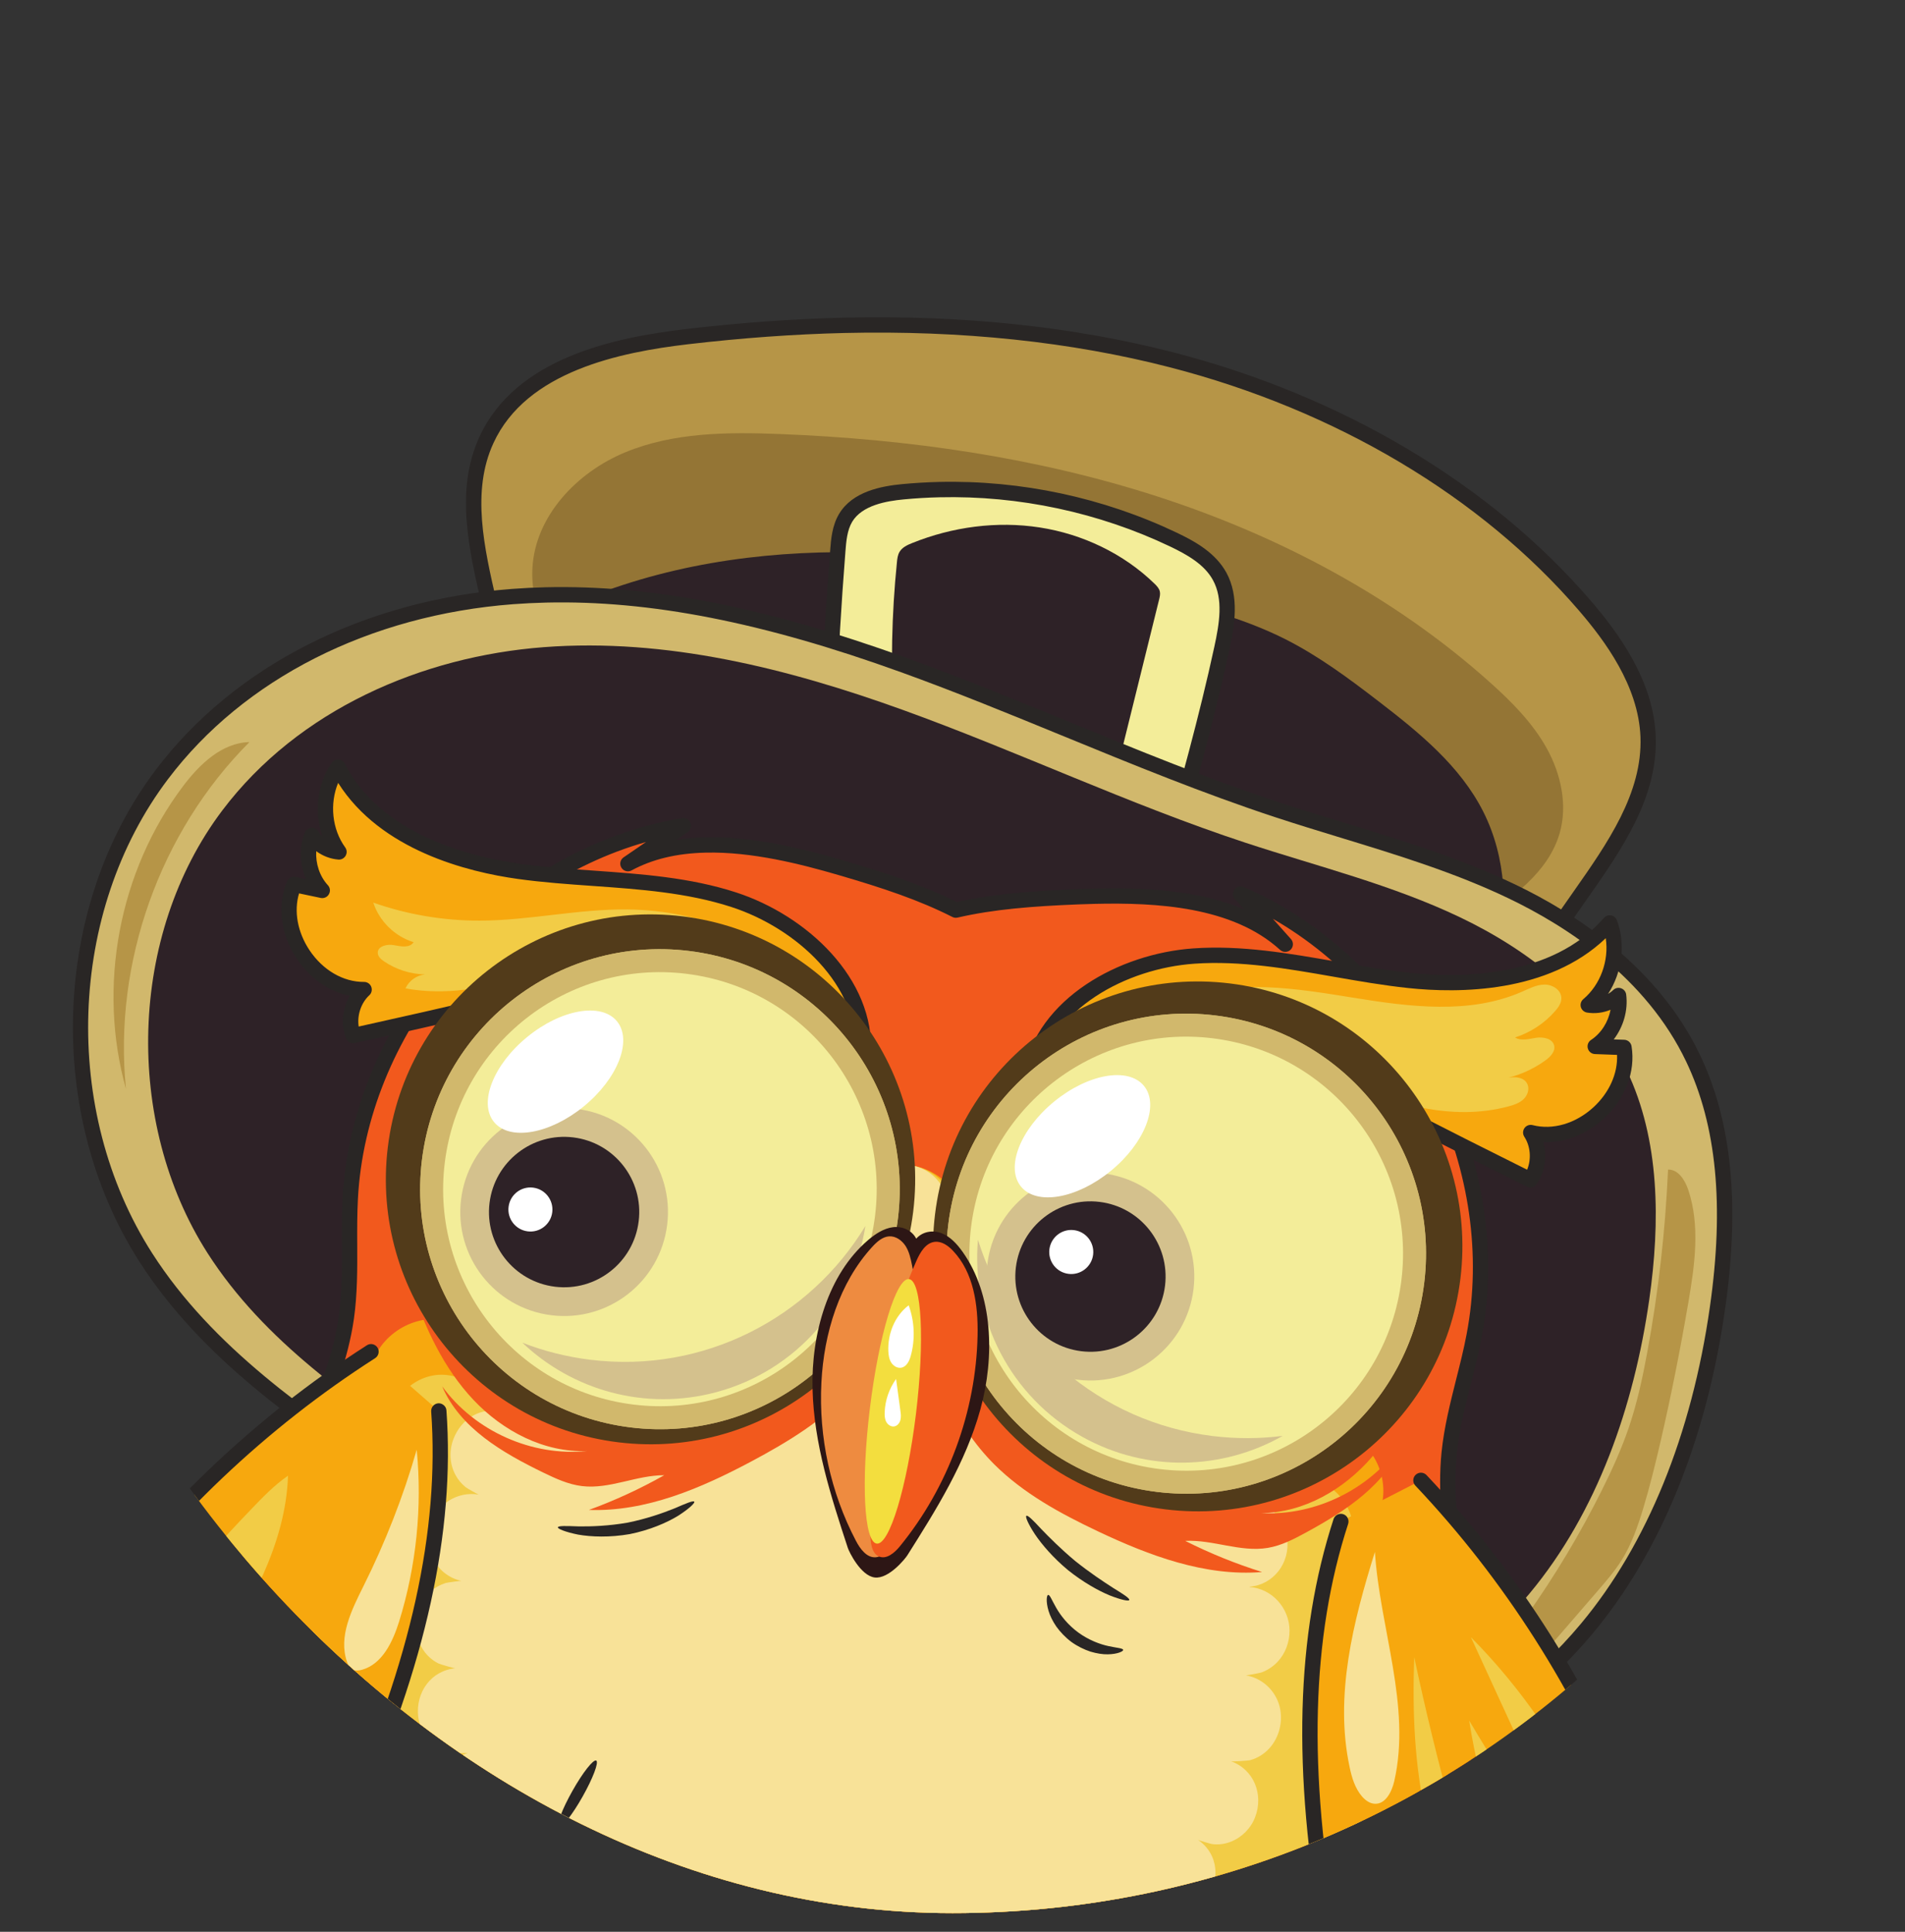<svg width="72" height="73" viewBox="0 0 72 73" fill="none" xmlns="http://www.w3.org/2000/svg">
<rect x="0" y="0" width="72" height="73" fill="#333333" stroke="none"/>
<g clip-path="url(#clip0_5605_48584)">
<path d="M4.972 61.333C3.084 62.855 1.617 64.898 0.777 67.176C0.441 68.089 0.202 69.036 0.028 69.993C0.698 69.88 0.971 69.093 1.287 68.491C1.603 67.895 2.068 67.395 2.489 66.867C3.756 65.266 4.619 63.345 4.972 61.333Z" fill="#F2CC46"/>
<path d="M18.647 23.495C19.706 28.247 19.72 33.232 18.654 37.983C18.264 39.726 17.756 41.667 18.664 43.206C19.512 44.645 21.288 45.184 22.89 45.66C32.971 48.663 42.597 53.873 53.107 54.339C53.095 47.305 55.273 40.284 59.263 34.496C60.673 32.45 62.383 30.32 62.29 27.836C62.219 25.972 61.12 24.308 59.905 22.894C55.896 18.226 50.246 15.137 44.292 13.6C38.335 12.063 32.075 12.005 25.967 12.722C23.011 13.069 19.627 13.919 18.383 16.627C17.408 18.75 18.139 21.214 18.647 23.495Z" fill="#B69547"/>
<path d="M31.912 12.583C30.022 12.628 28.034 12.771 26.001 13.009C23.444 13.31 19.897 14.024 18.648 16.748C17.81 18.57 18.298 20.692 18.771 22.744C18.826 22.975 18.878 23.204 18.929 23.432C20.001 28.236 20.002 33.29 18.936 38.046L18.877 38.318C18.499 39.98 18.111 41.699 18.915 43.058C19.712 44.411 21.443 44.928 22.971 45.382C26.198 46.343 29.425 47.547 32.545 48.711C39.071 51.145 45.816 53.662 52.819 54.034C52.868 47.058 55.067 40.072 59.026 34.331C59.173 34.116 59.326 33.9 59.479 33.683C60.758 31.86 62.081 29.974 62.002 27.847C61.926 25.907 60.644 24.199 59.686 23.083C55.98 18.767 50.487 15.499 44.22 13.881C40.484 12.916 36.343 12.48 31.912 12.583ZM53.397 54.642L53.095 54.628C45.891 54.309 39.003 51.739 32.343 49.254C29.231 48.093 26.015 46.893 22.807 45.938C21.178 45.453 19.328 44.902 18.415 43.353C17.495 41.795 17.93 39.88 18.31 38.19L18.372 37.919C19.421 33.246 19.416 28.28 18.363 23.558C18.314 23.332 18.262 23.104 18.208 22.874C17.713 20.727 17.201 18.507 18.121 16.506C19.493 13.517 23.238 12.751 25.933 12.434C27.985 12.193 29.992 12.049 31.899 12.004C36.381 11.899 40.577 12.342 44.365 13.32C50.744 14.967 56.342 18.3 60.127 22.705C61.141 23.887 62.499 25.704 62.579 27.825C62.666 30.147 61.287 32.114 59.953 34.016C59.8 34.232 59.649 34.447 59.502 34.661C55.551 40.389 53.383 47.378 53.396 54.338L53.397 54.642Z" fill="#292625"/>
<path d="M20.123 21.472C20.043 22.948 20.799 24.378 21.864 25.402C22.928 26.427 24.279 27.1 25.639 27.674C35.191 31.699 46.014 31.501 55.838 34.799C57.131 33.948 58.517 32.975 58.948 31.486C59.253 30.424 58.999 29.259 58.467 28.291C57.932 27.323 57.14 26.525 56.316 25.788C52.712 22.558 48.339 20.247 43.738 18.759C39.134 17.272 34.295 16.59 29.462 16.401C27.49 16.324 25.455 16.339 23.631 17.092C21.807 17.845 20.227 19.5 20.123 21.472Z" fill="#947535"/>
<path d="M20.256 32.134C19.549 30.224 18.829 28.226 19.062 26.203C19.142 25.506 19.343 24.809 19.752 24.239C20.341 23.422 21.289 22.952 22.226 22.581C29.126 19.841 36.927 20.782 44.12 22.622C45.644 23.013 47.175 23.446 48.581 24.155C49.844 24.793 50.986 25.642 52.107 26.505C53.641 27.683 55.194 28.95 56.063 30.678C56.937 32.412 57.026 34.476 56.558 36.361C56.087 38.246 55.098 39.967 53.91 41.503C52.199 43.713 50.004 45.624 47.381 46.582C43.253 48.089 38.641 47.083 34.523 45.552C29.556 43.705 24.629 40.881 22.034 36.257C21.3 34.951 20.776 33.539 20.256 32.134Z" fill="#2E2227"/>
<path d="M31.958 19.571C32.383 18.86 33.308 18.661 34.131 18.583C37.619 18.25 41.193 18.883 44.356 20.394C45.037 20.719 45.736 21.119 46.1 21.782C46.544 22.594 46.376 23.59 46.182 24.494C45.592 27.22 44.835 29.906 44.078 32.59C41.761 32.32 39.814 30.748 37.593 30.032C36.162 29.57 34.645 29.473 33.148 29.312C32.695 29.263 32.214 29.197 31.861 28.905C31.299 28.44 31.277 27.6 31.306 26.87C31.387 24.85 31.506 22.832 31.663 20.817C31.7 20.387 31.738 19.941 31.958 19.571Z" fill="#F3ED99"/>
<path d="M35.507 18.792C35.058 18.802 34.603 18.829 34.157 18.872C33.502 18.934 32.585 19.09 32.207 19.72C32.016 20.042 31.982 20.466 31.953 20.84C31.795 22.84 31.677 24.873 31.596 26.882C31.566 27.599 31.602 28.314 32.046 28.682C32.327 28.915 32.743 28.977 33.18 29.024C33.401 29.048 33.625 29.07 33.846 29.093C35.119 29.221 36.435 29.354 37.682 29.756C38.593 30.05 39.459 30.485 40.3 30.906C41.494 31.505 42.624 32.072 43.868 32.268C44.588 29.711 45.327 27.071 45.898 24.433C46.087 23.558 46.24 22.643 45.844 21.922C45.523 21.332 44.879 20.965 44.232 20.655C41.531 19.366 38.513 18.721 35.507 18.792ZM44.289 32.906L44.044 32.877C42.604 32.71 41.3 32.056 40.039 31.424C39.221 31.013 38.374 30.588 37.507 30.308C36.315 29.924 35.032 29.794 33.789 29.669C33.565 29.647 33.341 29.624 33.12 29.6C32.59 29.543 32.084 29.464 31.678 29.129C31.039 28.6 30.983 27.725 31.017 26.858C31.098 24.843 31.219 22.802 31.377 20.794C31.408 20.378 31.45 19.861 31.712 19.422C32.221 18.567 33.32 18.369 34.103 18.294C34.562 18.251 35.03 18.223 35.493 18.212C38.59 18.14 41.698 18.804 44.481 20.132C45.217 20.483 45.951 20.909 46.353 21.643C46.842 22.54 46.669 23.617 46.465 24.556C45.872 27.295 45.102 30.026 44.357 32.668L44.289 32.906Z" fill="#292625"/>
<path d="M34.479 20.52C35.996 19.909 37.677 19.682 39.296 19.932C40.912 20.182 42.464 20.917 43.637 22.059C43.721 22.141 43.808 22.232 43.835 22.347C43.859 22.448 43.834 22.554 43.809 22.655C43.314 24.653 42.821 26.651 42.326 28.649C41.693 28.395 41.012 28.288 40.337 28.182C38.151 27.84 35.964 27.497 33.779 27.154C33.659 25.189 33.7 23.214 33.899 21.255C33.912 21.114 33.928 20.969 34.002 20.849C34.104 20.681 34.295 20.593 34.479 20.52Z" fill="#2E2227"/>
<path d="M63.989 39.986C65.361 42.853 65.37 46.239 64.913 49.426C64.288 53.814 62.78 58.173 59.981 61.534C54.516 68.096 45.059 69.631 37.01 67.631C28.963 65.63 21.941 60.714 15.022 56.017C11.495 53.622 7.843 51.16 5.504 47.509C2.059 42.126 2.241 34.398 6.118 29.266C9.252 25.118 14.343 22.925 19.372 22.543C24.401 22.162 29.406 23.415 34.154 25.129C38.9 26.843 43.485 29.024 48.276 30.601C51.245 31.579 54.3 32.327 57.128 33.679C59.958 35.031 62.602 37.083 63.989 39.986Z" fill="#D1B86C"/>
<path d="M20.633 22.771C20.216 22.781 19.8 22.802 19.395 22.832C13.966 23.244 9.213 25.652 6.351 29.441C2.563 34.449 2.312 41.982 5.748 47.352C8.036 50.925 11.627 53.363 15.102 55.721L16.01 56.338C22.594 60.813 29.403 65.441 37.079 67.349C39.45 67.938 41.879 68.209 44.297 68.152C50.74 68.001 56.231 65.585 59.759 61.349C62.255 58.353 63.938 54.217 64.626 49.385C65.174 45.553 64.879 42.519 63.727 40.111C62.215 36.945 59.235 35.008 57.003 33.941C54.975 32.97 52.779 32.299 50.655 31.651C49.843 31.403 49.006 31.147 48.185 30.877C45.477 29.985 42.795 28.885 40.2 27.821C38.195 26.999 36.123 26.148 34.054 25.402C28.83 23.515 24.566 22.679 20.633 22.771ZM44.31 68.731C41.84 68.789 39.36 68.513 36.94 67.912C29.162 65.978 22.309 61.322 15.684 56.818L14.775 56.201C11.254 53.81 7.613 51.338 5.262 47.666C1.699 42.098 1.96 34.286 5.888 29.091C8.85 25.17 13.759 22.678 19.349 22.255C19.767 22.223 20.195 22.202 20.62 22.192C24.625 22.098 28.956 22.945 34.251 24.857C36.331 25.607 38.408 26.46 40.42 27.284C43.003 28.345 45.677 29.441 48.365 30.326C49.181 30.594 50.015 30.849 50.825 31.096C52.968 31.751 55.185 32.428 57.255 33.418C59.57 34.525 62.663 36.542 64.25 39.861C65.454 42.376 65.764 45.518 65.2 49.467C64.495 54.405 62.769 58.642 60.203 61.72C56.567 66.087 50.922 68.577 44.31 68.731Z" fill="#292625"/>
<path d="M58.882 61.857C58.691 62.076 58.495 62.302 58.23 62.42C57.966 62.539 57.617 62.518 57.432 62.294C57.154 61.953 57.418 61.455 57.671 61.097C58.758 59.57 59.723 57.959 60.558 56.283C60.935 55.526 61.285 54.755 61.558 53.954C61.877 53.017 62.086 52.046 62.264 51.072C62.683 48.802 62.942 46.503 63.044 44.197C63.428 44.187 63.682 44.59 63.805 44.955C64.265 46.315 64.054 47.801 63.812 49.217C63.513 50.968 63.167 52.713 62.768 54.444C62.568 55.31 62.357 56.174 62.099 57.024C61.896 57.692 61.664 58.358 61.294 58.951C61.033 59.367 60.713 59.739 60.392 60.11C59.888 60.692 59.386 61.275 58.882 61.857Z" fill="#B69547"/>
<path d="M61.485 40.453C62.743 43.082 62.75 46.188 62.334 49.111C61.757 53.135 60.377 57.134 57.809 60.217C52.794 66.235 44.122 67.643 36.741 65.808C29.358 63.973 22.917 59.464 16.571 55.157C13.335 52.96 9.988 50.702 7.844 47.353C4.685 42.415 4.849 35.328 8.406 30.62C11.281 26.816 15.948 24.804 20.561 24.455C25.174 24.105 29.765 25.255 34.12 26.826C38.473 28.398 42.678 30.399 47.071 31.845C49.795 32.742 52.599 33.428 55.192 34.668C57.785 35.909 60.21 37.79 61.485 40.453Z" fill="#2E2227"/>
<path d="M55.026 59.384C54.825 57.898 54.621 56.396 54.772 54.904C54.924 53.404 55.43 51.964 55.714 50.482C56.997 43.801 53.131 36.484 46.891 33.784L48.578 35.681C46.632 33.907 43.479 33.776 40.738 33.887C39.208 33.948 37.619 34.049 36.126 34.392C34.761 33.699 33.243 33.218 31.772 32.789C29.138 32.02 26.047 31.385 23.733 32.637L25.828 31.204C19.121 32.318 13.606 38.485 13.239 45.279C13.157 46.785 13.302 48.305 13.089 49.798C12.876 51.282 12.317 52.691 11.764 54.084C9.248 60.428 6.725 66.96 6.648 73.785C6.573 80.611 9.466 87.895 15.452 91.167C19.529 93.397 24.476 93.486 29.025 92.477C33.199 94.554 38.02 95.662 42.516 94.483C49.112 92.752 53.674 86.381 55.244 79.738C56.816 73.096 55.939 66.148 55.026 59.384Z" fill="#F2591D"/>
<path d="M29.018 92.187C29.067 92.186 29.111 92.196 29.155 92.217C32.524 93.894 35.947 94.743 39.054 94.67C40.222 94.643 41.363 94.485 42.441 94.202C48.325 92.659 53.241 86.955 54.961 79.672C56.56 72.909 55.592 65.744 54.738 59.423C54.537 57.937 54.33 56.401 54.484 54.875C54.58 53.933 54.814 53.009 55.038 52.116C55.178 51.563 55.323 50.992 55.429 50.428C56.59 44.378 53.425 37.769 48.108 34.72L48.794 35.488C48.895 35.603 48.891 35.778 48.781 35.887C48.669 35.995 48.495 35.999 48.381 35.895C46.577 34.25 43.691 34.102 41.376 34.156C41.163 34.161 40.957 34.168 40.747 34.176C39.01 34.246 37.569 34.358 36.189 34.675C36.124 34.69 36.056 34.682 35.995 34.651C34.732 34.01 33.362 33.554 31.691 33.067C30.267 32.651 28.412 32.179 26.672 32.22C25.574 32.246 24.658 32.466 23.87 32.892C23.735 32.965 23.565 32.92 23.486 32.788C23.404 32.656 23.441 32.485 23.57 32.398L24.417 31.818C18.524 33.493 13.858 39.143 13.528 45.295C13.498 45.868 13.498 46.458 13.501 47.028C13.506 47.949 13.509 48.902 13.376 49.839C13.158 51.358 12.587 52.798 12.033 54.191C9.682 60.12 7.016 66.839 6.939 73.788C6.855 81.273 10.252 87.994 15.59 90.913C18.017 92.24 20.892 92.874 24.136 92.798C25.693 92.762 27.318 92.559 28.963 92.194C28.982 92.19 28.999 92.188 29.018 92.187ZM39.067 95.249C35.895 95.323 32.412 94.47 28.988 92.782C27.34 93.141 25.712 93.341 24.149 93.378C20.802 93.456 17.831 92.798 15.311 91.421C9.788 88.402 6.274 81.478 6.359 73.782C6.436 66.725 9.125 59.952 11.494 53.977C12.035 52.616 12.593 51.208 12.802 49.756C12.931 48.862 12.925 47.931 12.923 47.03C12.92 46.452 12.917 45.854 12.95 45.263C13.322 38.352 18.956 32.051 25.78 30.918C25.91 30.896 26.043 30.97 26.095 31.096C26.144 31.222 26.101 31.366 25.988 31.444L25.559 31.738C25.91 31.682 26.277 31.649 26.658 31.641C28.477 31.598 30.39 32.083 31.855 32.51C33.293 32.93 34.808 33.411 36.162 34.087C37.642 33.759 39.228 33.657 40.725 33.597C40.935 33.588 41.147 33.581 41.362 33.576C43.141 33.535 45.246 33.612 47.016 34.361L46.674 33.977C46.582 33.876 46.575 33.725 46.655 33.614C46.734 33.504 46.88 33.465 47.004 33.518C53.352 36.264 57.303 43.74 55.999 50.537C55.887 51.118 55.743 51.697 55.6 52.258C55.378 53.131 55.151 54.034 55.061 54.933C54.912 56.392 55.117 57.893 55.311 59.345C56.174 65.716 57.15 72.938 55.526 79.805C53.756 87.294 48.675 93.165 42.587 94.763C41.466 95.057 40.282 95.221 39.067 95.249Z" fill="#292625"/>
<path d="M32.632 39.84C32.78 37.106 30.33 34.842 27.727 33.997C25.124 33.153 22.318 33.303 19.609 32.927C16.9 32.55 14.016 31.428 12.773 28.989C12.128 29.927 12.143 31.272 12.813 32.193C12.398 32.162 12.005 31.922 11.787 31.569C11.518 32.262 11.676 33.102 12.18 33.648C11.823 33.574 11.47 33.499 11.114 33.424C10.378 35.159 11.878 37.409 13.76 37.396C13.296 37.824 13.125 38.543 13.346 39.135C16.667 38.403 19.978 37.633 23.284 36.825L32.632 39.84Z" fill="#F7A80E"/>
<path d="M32.639 40.13C32.631 40.13 32.623 40.13 32.615 40.13C32.456 40.121 32.333 39.984 32.343 39.824C32.484 37.228 30.085 35.066 27.639 34.273C25.969 33.731 24.168 33.604 22.424 33.48C21.485 33.414 20.516 33.346 19.57 33.214C17.681 32.952 14.39 32.133 12.78 29.584C12.455 30.37 12.546 31.331 13.047 32.023C13.114 32.114 13.12 32.236 13.065 32.334C13.01 32.433 12.902 32.491 12.79 32.482C12.487 32.459 12.196 32.345 11.952 32.165C11.925 32.63 12.08 33.113 12.393 33.452C12.48 33.544 12.494 33.682 12.431 33.791C12.371 33.901 12.245 33.958 12.121 33.932L11.303 33.76C11.101 34.438 11.244 35.223 11.696 35.905C12.202 36.663 12.975 37.112 13.76 37.106C13.88 37.105 13.988 37.178 14.031 37.289C14.074 37.401 14.047 37.528 13.959 37.609C13.645 37.899 13.492 38.367 13.557 38.792C16.763 38.083 20.01 37.327 23.215 36.544C23.369 36.507 23.527 36.601 23.563 36.757C23.602 36.912 23.508 37.069 23.351 37.107C20.054 37.913 16.707 38.691 13.408 39.418C13.27 39.45 13.126 39.372 13.076 39.237C12.882 38.715 12.941 38.114 13.213 37.632C12.436 37.473 11.713 36.973 11.216 36.227C10.603 35.306 10.466 34.216 10.848 33.311C10.902 33.183 11.04 33.113 11.174 33.141L11.565 33.223C11.326 32.672 11.297 32.028 11.519 31.464C11.557 31.362 11.651 31.291 11.762 31.28C11.874 31.27 11.976 31.323 12.035 31.417C12.078 31.486 12.128 31.55 12.187 31.607C11.871 30.693 11.985 29.623 12.536 28.824C12.594 28.74 12.691 28.693 12.792 28.7C12.893 28.706 12.984 28.766 13.03 28.857C14.398 31.538 17.763 32.378 19.649 32.64C20.576 32.769 21.537 32.837 22.465 32.902C24.242 33.028 26.081 33.158 27.816 33.722C30.474 34.584 33.08 36.968 32.919 39.856C32.912 40.008 32.789 40.127 32.639 40.13Z" fill="#292625"/>
<path d="M14.108 34.109C14.337 34.812 14.926 35.388 15.631 35.603C15.492 35.829 15.158 35.769 14.898 35.718C14.641 35.667 14.267 35.748 14.278 36.013C14.284 36.15 14.404 36.253 14.517 36.331C14.971 36.638 15.515 36.811 16.063 36.823C15.747 36.853 15.455 37.062 15.326 37.35C17.422 37.736 19.553 37.039 21.566 36.337C23.58 35.636 25.691 34.909 27.799 35.236C26.521 34.664 25.12 34.384 23.719 34.367C21.852 34.346 20.007 34.784 18.138 34.79C16.77 34.794 15.399 34.563 14.108 34.109Z" fill="#F2CC46"/>
<path d="M38.953 40.615C39.465 37.925 42.389 36.319 45.12 36.128C47.848 35.936 50.535 36.76 53.256 37.049C55.976 37.338 59.043 36.944 60.84 34.877C61.241 35.943 60.901 37.245 60.029 37.977C60.437 38.047 60.878 37.909 61.174 37.619C61.267 38.357 60.912 39.133 60.292 39.542C60.655 39.555 61.018 39.569 61.38 39.582C61.675 41.443 59.676 43.265 57.853 42.797C58.201 43.325 58.196 44.064 57.838 44.586C54.792 43.073 51.764 41.526 48.751 39.945L38.953 40.615Z" fill="#F7A80E"/>
<path d="M57.845 44.875C57.799 44.877 57.752 44.867 57.711 44.845C54.67 43.336 51.612 41.774 48.616 40.202C48.475 40.127 48.422 39.953 48.495 39.811C48.568 39.669 48.744 39.614 48.887 39.689C51.795 41.216 54.765 42.734 57.718 44.202C57.883 43.804 57.846 43.314 57.612 42.957C57.547 42.857 57.549 42.727 57.618 42.629C57.687 42.532 57.808 42.487 57.926 42.517C58.685 42.712 59.543 42.462 60.218 41.849C60.821 41.297 61.147 40.569 61.117 39.863L60.28 39.832C60.154 39.827 60.046 39.741 60.013 39.62C59.978 39.499 60.027 39.369 60.131 39.3C60.518 39.047 60.786 38.616 60.87 38.158C60.592 38.274 60.28 38.314 59.979 38.263C59.87 38.244 59.778 38.163 59.748 38.054C59.718 37.945 59.756 37.828 59.842 37.756C60.496 37.206 60.816 36.295 60.69 35.453C58.512 37.538 55.12 37.539 53.224 37.337C52.274 37.236 51.316 37.069 50.392 36.907C48.668 36.605 46.887 36.295 45.14 36.417C42.575 36.597 39.722 38.115 39.237 40.669C39.208 40.826 39.055 40.931 38.899 40.899C38.741 40.869 38.639 40.718 38.668 40.56C39.209 37.719 42.311 36.034 45.1 35.839C46.919 35.711 48.733 36.028 50.49 36.336C51.407 36.496 52.356 36.662 53.287 36.761C55.178 36.962 58.649 36.96 60.62 34.687C60.686 34.61 60.789 34.575 60.89 34.592C60.992 34.61 61.075 34.68 61.11 34.775C61.453 35.683 61.306 36.749 60.777 37.559C60.847 37.518 60.914 37.469 60.973 37.412C61.05 37.335 61.166 37.309 61.268 37.346C61.373 37.381 61.448 37.473 61.462 37.582C61.538 38.182 61.357 38.801 60.992 39.278L61.39 39.292C61.529 39.297 61.643 39.4 61.665 39.536C61.822 40.507 61.423 41.532 60.607 42.277C59.943 42.882 59.124 43.193 58.331 43.159C58.477 43.692 58.392 44.29 58.076 44.749C58.024 44.829 57.935 44.873 57.845 44.875Z" fill="#292625"/>
<path d="M44.727 37.738C46.756 36.986 49.004 37.355 51.14 37.701C53.276 38.048 55.553 38.346 57.532 37.472C57.805 37.352 58.079 37.208 58.376 37.206C58.673 37.203 58.997 37.403 59.012 37.7C59.022 37.894 58.901 38.069 58.77 38.215C58.37 38.673 57.841 39.019 57.26 39.205C57.495 39.348 57.792 39.257 58.061 39.216C58.333 39.176 58.683 39.247 58.741 39.514C58.79 39.733 58.601 39.929 58.421 40.062C57.918 40.43 57.33 40.681 56.716 40.786C57.082 40.678 57.587 40.63 57.734 40.981C57.815 41.174 57.725 41.405 57.573 41.547C57.419 41.688 57.213 41.756 57.01 41.81C54.879 42.381 52.602 41.728 50.615 40.765C48.628 39.802 46.789 38.527 44.727 37.738Z" fill="#F2CC46"/>
<path d="M55.07 74.317C54.839 73.413 54.101 72.726 53.182 72.567C53.18 72.581 53.961 72.44 54.053 72.406C54.391 72.283 54.697 72.079 54.947 71.819C55.396 71.348 55.623 70.706 55.622 70.059C55.617 68.809 54.649 67.718 53.391 67.628C53.391 67.622 53.393 67.615 53.393 67.609C54.742 67.501 55.658 66.264 55.491 64.941C55.417 64.344 55.159 63.796 54.711 63.389C54.455 63.156 54.146 62.988 53.814 62.896C53.71 62.867 52.809 62.795 52.815 62.825C54.097 62.412 54.726 60.995 54.252 59.744C53.782 58.5 52.447 57.796 51.173 58.314C51.178 58.325 51.76 57.792 51.821 57.714C52.019 57.456 52.154 57.16 52.228 56.843C52.374 56.205 52.23 55.514 51.868 54.972C51.131 53.867 49.673 53.482 48.549 54.262C48.552 54.266 48.98 53.671 49.021 53.587C49.172 53.28 49.249 52.945 49.252 52.604C49.255 51.953 48.971 51.326 48.511 50.871C47.568 49.925 46.03 49.878 45.102 50.876C45.111 50.883 45.41 50.157 45.429 50.06C45.506 49.716 45.495 49.359 45.408 49.019C45.255 48.419 44.856 47.905 44.336 47.576C43.21 46.854 41.699 47.139 41.01 48.31C41.012 48.312 41.148 47.596 41.151 47.502C41.16 47.162 41.087 46.83 40.949 46.52C40.696 45.959 40.214 45.525 39.65 45.293C38.377 44.77 36.892 45.353 36.46 46.694C36.468 46.696 36.431 45.913 36.409 45.816C36.339 45.501 36.199 45.209 36.002 44.953C35.603 44.436 34.987 44.092 34.337 44.026C33.676 43.96 33.026 44.113 32.502 44.532C32.25 44.733 32.044 44.988 31.903 45.277C31.859 45.366 31.637 46.117 31.648 46.117C31.545 44.752 30.334 43.872 29.012 43.983C28.398 44.034 27.808 44.334 27.402 44.796C27.179 45.052 27.014 45.351 26.924 45.68C26.896 45.781 26.829 46.616 26.845 46.612C26.449 45.307 25.078 44.704 23.81 45.101C23.19 45.295 22.661 45.745 22.37 46.325C22.232 46.601 22.151 46.9 22.137 47.208C22.131 47.312 22.243 48.144 22.259 48.137C21.594 46.945 20.121 46.651 18.97 47.31C18.409 47.633 17.985 48.186 17.826 48.816C17.751 49.115 17.736 49.425 17.79 49.73C17.806 49.832 18.097 50.622 18.11 50.611C17.203 49.587 15.7 49.62 14.719 50.515C13.734 51.414 13.67 52.97 14.621 53.913C14.623 53.908 13.962 53.595 13.872 53.569C13.537 53.474 13.18 53.455 12.841 53.523C12.187 53.653 11.651 54.046 11.274 54.589C10.515 55.689 10.805 57.222 11.949 57.924C11.962 57.897 11.068 57.753 10.959 57.756C10.613 57.767 10.275 57.857 9.971 58.023C9.441 58.313 9.062 58.786 8.846 59.346C8.597 59.993 8.623 60.735 8.953 61.349C9.096 61.618 9.295 61.857 9.533 62.047C9.606 62.105 10.252 62.465 10.254 62.457C9.089 62.256 7.937 62.977 7.565 64.094C7.115 65.451 7.858 66.964 9.285 67.284C9.288 67.27 8.503 67.374 8.408 67.402C8.1 67.499 7.809 67.66 7.564 67.873C7.072 68.299 6.793 68.923 6.748 69.566C6.702 70.188 6.869 70.797 7.257 71.292C7.456 71.548 7.714 71.756 8.004 71.903C8.098 71.95 8.973 72.205 8.969 72.17C7.582 72.29 6.721 73.536 6.875 74.879C6.944 75.497 7.279 76.091 7.765 76.474C8.042 76.692 8.359 76.844 8.707 76.907C8.803 76.925 9.694 76.929 9.682 76.889C8.314 77.364 7.84 78.862 8.433 80.127C8.697 80.686 9.199 81.155 9.786 81.351C10.105 81.459 10.446 81.497 10.78 81.45C10.881 81.436 11.778 81.131 11.745 81.083C10.635 81.972 10.659 83.581 11.667 84.535C12.668 85.477 14.223 85.464 15.099 84.354C15.082 84.343 14.819 85.06 14.802 85.147C14.733 85.492 14.745 85.855 14.848 86.192C15.04 86.817 15.482 87.338 16.061 87.634C17.25 88.269 18.737 87.86 19.332 86.626C19.324 86.623 19.237 87.356 19.242 87.448C19.258 87.791 19.353 88.124 19.51 88.429C19.79 88.971 20.295 89.359 20.861 89.567C22.139 90.036 23.587 89.378 24.003 88.07C24.003 88.069 24.028 88.794 24.047 88.887C24.115 89.22 24.256 89.535 24.453 89.811C24.825 90.331 25.407 90.658 26.028 90.772C27.306 91.017 28.604 90.212 28.857 88.914C28.862 88.915 28.954 89.584 28.981 89.671C29.072 89.976 29.232 90.259 29.439 90.501C29.884 91.018 30.529 91.319 31.208 91.349C31.813 91.376 32.425 91.212 32.901 90.828C33.161 90.617 33.378 90.352 33.529 90.054C33.579 89.961 33.819 89.166 33.805 89.166C33.917 90.467 35.09 91.451 36.396 91.345C36.997 91.296 37.593 91.062 38.019 90.621C38.256 90.376 38.442 90.077 38.552 89.753C38.585 89.656 38.71 88.822 38.691 88.825C38.989 90.158 40.331 90.903 41.631 90.571C42.235 90.436 42.769 90.052 43.105 89.535C43.295 89.243 43.41 88.916 43.445 88.57C43.454 88.472 43.387 87.619 43.36 87.63C43.935 88.903 45.438 89.315 46.632 88.647C47.842 87.971 48.278 86.44 47.434 85.294C47.41 85.313 48.042 85.781 48.119 85.821C48.431 85.984 48.784 86.055 49.135 86.052C49.806 86.046 50.438 85.703 50.876 85.206C51.788 84.144 51.675 82.552 50.482 81.759C50.471 81.779 51.207 81.996 51.294 82.007C51.649 82.053 52.008 82.006 52.343 81.874C52.956 81.632 53.461 81.123 53.697 80.504C54.183 79.239 53.637 77.816 52.324 77.365C52.309 77.414 53.321 77.343 53.432 77.311C53.843 77.195 54.211 76.963 54.498 76.646C55.059 76.028 55.275 75.125 55.07 74.317C55.154 74.64 54.989 73.994 55.07 74.317Z" fill="#F7A80E"/>
<path d="M51.718 69.404C51.523 68.647 50.905 68.071 50.134 67.938C50.134 67.95 50.788 67.831 50.866 67.803C51.15 67.7 51.405 67.529 51.612 67.311C51.99 66.917 52.182 66.379 52.18 65.837C52.174 64.79 51.363 63.876 50.312 63.8C50.312 63.795 50.312 63.79 50.312 63.785C51.44 63.694 52.209 62.657 52.071 61.549C52.008 61.05 51.793 60.59 51.417 60.249C51.203 60.054 50.943 59.914 50.663 59.836C50.578 59.812 49.822 59.752 49.828 59.777C50.902 59.431 51.43 58.243 51.032 57.196C50.637 56.153 49.52 55.564 48.454 55.997C48.457 56.007 48.945 55.56 48.995 55.495C49.162 55.279 49.273 55.03 49.335 54.766C49.459 54.231 49.336 53.652 49.034 53.198C48.416 52.272 47.196 51.949 46.254 52.603C46.257 52.606 46.616 52.108 46.65 52.038C46.777 51.781 46.839 51.5 46.843 51.214C46.847 50.669 46.608 50.143 46.223 49.762C45.431 48.97 44.144 48.93 43.368 49.766C43.373 49.772 43.623 49.164 43.641 49.083C43.705 48.795 43.695 48.496 43.623 48.21C43.494 47.708 43.16 47.277 42.723 47.001C41.782 46.397 40.515 46.636 39.936 47.617C39.939 47.618 40.053 47.018 40.057 46.939C40.064 46.655 40.002 46.376 39.885 46.117C39.675 45.647 39.271 45.283 38.798 45.089C37.731 44.651 36.489 45.14 36.125 46.262C36.133 46.264 36.102 45.609 36.084 45.527C36.026 45.263 35.908 45.018 35.742 44.804C35.408 44.371 34.895 44.083 34.348 44.028C33.794 43.972 33.249 44.101 32.81 44.451C32.599 44.62 32.427 44.834 32.307 45.076C32.271 45.15 32.087 45.779 32.095 45.779C32.008 44.636 30.994 43.898 29.887 43.991C29.373 44.035 28.878 44.285 28.538 44.673C28.349 44.888 28.214 45.138 28.138 45.413C28.116 45.498 28.058 46.197 28.072 46.194C27.739 45.101 26.591 44.596 25.527 44.928C25.008 45.091 24.565 45.468 24.323 45.954C24.208 46.185 24.14 46.435 24.127 46.694C24.124 46.781 24.217 47.477 24.23 47.471C23.673 46.473 22.438 46.227 21.476 46.779C21.002 47.049 20.648 47.513 20.516 48.04C20.454 48.291 20.441 48.551 20.485 48.806C20.5 48.892 20.742 49.554 20.756 49.544C19.994 48.686 18.736 48.714 17.912 49.464C17.087 50.217 17.034 51.52 17.828 52.31C17.834 52.306 17.277 52.044 17.203 52.022C16.923 51.942 16.623 51.927 16.339 51.983C15.791 52.092 15.343 52.422 15.027 52.877C14.392 53.799 14.635 55.083 15.591 55.67C15.604 55.648 14.855 55.528 14.762 55.53C14.474 55.539 14.189 55.614 13.934 55.754C13.49 55.997 13.175 56.393 12.992 56.862C12.784 57.404 12.804 58.026 13.081 58.54C13.2 58.766 13.368 58.965 13.568 59.125C13.63 59.173 14.171 59.475 14.173 59.468C13.194 59.3 12.23 59.904 11.919 60.84C11.543 61.977 12.166 63.244 13.361 63.512C13.363 63.5 12.706 63.587 12.627 63.611C12.367 63.692 12.123 63.827 11.917 64.005C11.506 64.363 11.27 64.885 11.234 65.424C11.197 65.945 11.337 66.455 11.66 66.87C11.828 67.085 12.045 67.258 12.288 67.381C12.365 67.421 13.097 67.635 13.097 67.606C11.935 67.707 11.211 68.749 11.341 69.875C11.399 70.392 11.68 70.891 12.086 71.211C12.319 71.394 12.586 71.521 12.876 71.574C12.958 71.589 13.702 71.592 13.693 71.559C12.547 71.957 12.152 73.212 12.648 74.271C12.868 74.739 13.286 75.132 13.781 75.297C14.047 75.387 14.334 75.419 14.614 75.38C14.698 75.368 15.449 75.112 15.418 75.073C14.49 75.817 14.511 77.165 15.358 77.964C16.194 78.754 17.499 78.743 18.229 77.813C18.218 77.803 17.995 78.404 17.98 78.477C17.924 78.766 17.934 79.07 18.02 79.353C18.182 79.876 18.552 80.312 19.037 80.56C20.033 81.092 21.279 80.75 21.778 79.716C21.772 79.713 21.699 80.327 21.701 80.405C21.716 80.692 21.796 80.971 21.927 81.226C22.162 81.681 22.586 82.006 23.059 82.18C24.128 82.573 25.341 82.022 25.692 80.926C25.692 80.925 25.711 81.532 25.727 81.61C25.785 81.889 25.903 82.153 26.069 82.385C26.379 82.82 26.865 83.094 27.387 83.189C28.458 83.395 29.545 82.72 29.757 81.633C29.762 81.634 29.838 82.194 29.859 82.267C29.939 82.522 30.07 82.76 30.243 82.962C30.618 83.395 31.158 83.648 31.726 83.673C32.233 83.695 32.748 83.558 33.146 83.236C33.363 83.06 33.545 82.838 33.673 82.588C33.712 82.51 33.912 81.844 33.901 81.844C33.995 82.934 34.978 83.759 36.072 83.67C36.577 83.629 37.077 83.433 37.433 83.063C37.633 82.857 37.785 82.607 37.88 82.336C37.908 82.254 38.011 81.556 37.995 81.558C38.245 82.675 39.368 83.299 40.46 83.021C40.964 82.908 41.411 82.587 41.693 82.153C41.85 81.909 41.948 81.634 41.979 81.345C41.985 81.263 41.93 80.548 41.906 80.557C42.389 81.624 43.647 81.969 44.648 81.409C45.662 80.843 46.027 79.56 45.321 78.6C45.299 78.616 45.829 79.008 45.892 79.042C46.157 79.178 46.45 79.238 46.744 79.236C47.308 79.23 47.835 78.943 48.204 78.526C48.968 77.637 48.872 76.303 47.875 75.638C47.865 75.656 48.482 75.837 48.553 75.846C48.851 75.885 49.153 75.846 49.431 75.735C49.946 75.533 50.37 75.106 50.567 74.587C50.976 73.528 50.517 72.335 49.416 71.957C49.403 71.999 50.252 71.939 50.344 71.913C50.69 71.815 50.996 71.621 51.238 71.355C51.708 70.838 51.889 70.081 51.718 69.404C51.787 69.675 51.649 69.134 51.718 69.404Z" fill="#F2CC46"/>
<path d="M48.364 64.491C48.208 63.881 47.709 63.416 47.088 63.309C47.088 63.319 47.615 63.223 47.677 63.2C47.906 63.117 48.113 62.979 48.281 62.803C48.584 62.485 48.74 62.052 48.738 61.614C48.734 60.77 48.079 60.033 47.231 59.972C47.23 59.968 47.23 59.964 47.23 59.96C48.141 59.887 48.762 59.051 48.649 58.157C48.598 57.754 48.426 57.383 48.123 57.109C47.95 56.952 47.74 56.838 47.516 56.776C47.444 56.756 46.835 56.708 46.841 56.728C47.707 56.449 48.131 55.492 47.812 54.647C47.495 53.806 46.593 53.331 45.732 53.68C45.735 53.688 46.13 53.328 46.169 53.276C46.304 53.101 46.395 52.901 46.444 52.687C46.543 52.256 46.445 51.79 46.2 51.423C45.703 50.677 44.718 50.416 43.959 50.943C43.962 50.946 44.25 50.544 44.278 50.488C44.38 50.28 44.432 50.054 44.434 49.823C44.438 49.384 44.243 48.96 43.933 48.653C43.297 48.014 42.258 47.982 41.631 48.656C41.636 48.661 41.837 48.17 41.852 48.105C41.904 47.873 41.896 47.632 41.836 47.401C41.734 46.997 41.464 46.649 41.113 46.426C40.352 45.939 39.332 46.132 38.865 46.923C38.868 46.924 38.96 46.44 38.962 46.377C38.967 46.147 38.918 45.923 38.824 45.714C38.654 45.335 38.328 45.041 37.946 44.885C37.087 44.531 36.086 44.926 35.791 45.831C35.799 45.832 35.773 45.304 35.758 45.238C35.709 45.025 35.617 44.828 35.483 44.655C35.213 44.306 34.799 44.073 34.359 44.029C33.911 43.984 33.472 44.088 33.119 44.37C32.948 44.507 32.81 44.678 32.714 44.874C32.683 44.934 32.537 45.441 32.542 45.441C32.471 44.52 31.654 43.925 30.762 44C30.346 44.035 29.947 44.237 29.674 44.549C29.523 44.722 29.41 44.924 29.35 45.146C29.332 45.214 29.286 45.778 29.297 45.776C29.031 44.894 28.103 44.487 27.248 44.755C26.829 44.886 26.471 45.19 26.276 45.582C26.182 45.768 26.127 45.97 26.118 46.178C26.114 46.249 26.19 46.81 26.201 46.806C25.752 46.001 24.755 45.802 23.978 46.248C23.599 46.465 23.313 46.839 23.206 47.264C23.154 47.467 23.145 47.676 23.18 47.882C23.192 47.951 23.387 48.484 23.398 48.477C22.785 47.785 21.769 47.807 21.105 48.412C20.441 49.02 20.397 50.071 21.039 50.708C21.041 50.704 20.595 50.493 20.535 50.475C20.307 50.411 20.067 50.398 19.837 50.444C19.394 50.532 19.033 50.797 18.78 51.164C18.266 51.908 18.462 52.943 19.236 53.417C19.244 53.399 18.639 53.302 18.568 53.304C18.334 53.311 18.104 53.372 17.899 53.484C17.539 53.68 17.285 53.999 17.138 54.378C16.972 54.815 16.989 55.316 17.211 55.73C17.308 55.913 17.442 56.074 17.604 56.202C17.651 56.242 18.09 56.485 18.09 56.479C17.302 56.344 16.523 56.831 16.273 57.585C15.968 58.502 16.471 59.524 17.436 59.74C17.438 59.73 16.906 59.801 16.843 59.82C16.635 59.885 16.439 59.994 16.273 60.138C15.939 60.426 15.75 60.847 15.72 61.282C15.691 61.701 15.805 62.113 16.066 62.447C16.201 62.62 16.375 62.761 16.571 62.86C16.635 62.892 17.225 63.065 17.224 63.041C16.286 63.122 15.703 63.963 15.806 64.871C15.854 65.288 16.082 65.689 16.409 65.948C16.595 66.095 16.81 66.198 17.046 66.241C17.111 66.253 17.711 66.255 17.705 66.229C16.78 66.549 16.461 67.561 16.862 68.415C17.04 68.793 17.377 69.11 17.775 69.243C17.989 69.315 18.219 69.341 18.447 69.309C18.512 69.3 19.12 69.094 19.095 69.062C18.349 69.662 18.363 70.749 19.046 71.393C19.72 72.03 20.772 72.021 21.362 71.271C21.351 71.263 21.174 71.748 21.162 71.807C21.116 72.04 21.124 72.285 21.195 72.513C21.325 72.934 21.622 73.286 22.013 73.487C22.816 73.915 23.821 73.639 24.224 72.806C24.218 72.804 24.159 73.299 24.163 73.361C24.171 73.593 24.236 73.818 24.342 74.024C24.533 74.39 24.874 74.652 25.256 74.793C26.119 75.109 27.095 74.665 27.377 73.781C27.377 73.781 27.394 74.27 27.406 74.333C27.453 74.558 27.547 74.771 27.683 74.958C27.933 75.308 28.325 75.529 28.744 75.607C29.609 75.772 30.485 75.228 30.657 74.352C30.66 74.352 30.723 74.804 30.74 74.863C30.802 75.069 30.91 75.26 31.05 75.423C31.35 75.772 31.785 75.976 32.246 75.996C32.653 76.014 33.067 75.904 33.388 75.644C33.564 75.502 33.71 75.323 33.814 75.122C33.846 75.058 34.007 74.521 33.999 74.522C34.074 75.4 34.869 76.066 35.748 75.994C36.155 75.961 36.56 75.803 36.845 75.505C37.007 75.339 37.131 75.137 37.205 74.918C37.228 74.853 37.312 74.29 37.299 74.291C37.5 75.192 38.408 75.695 39.286 75.47C39.695 75.38 40.054 75.121 40.283 74.771C40.409 74.574 40.488 74.352 40.51 74.119C40.517 74.053 40.473 73.477 40.454 73.484C40.842 74.344 41.857 74.622 42.664 74.171C43.481 73.714 43.776 72.68 43.205 71.906C43.189 71.919 43.616 72.235 43.668 72.262C43.881 72.372 44.116 72.42 44.356 72.418C44.808 72.414 45.236 72.183 45.53 71.847C46.148 71.129 46.072 70.054 45.266 69.518C45.258 69.532 45.755 69.678 45.812 69.686C46.053 69.717 46.297 69.685 46.521 69.596C46.937 69.433 47.278 69.088 47.437 68.67C47.766 67.816 47.394 66.854 46.507 66.55C46.5 66.583 47.183 66.535 47.258 66.513C47.537 66.435 47.784 66.278 47.978 66.064C48.355 65.647 48.502 65.037 48.364 64.491C48.42 64.709 48.309 64.273 48.364 64.491Z" fill="#F8E298"/>
<path d="M23.631 40.982C25.998 40.817 28.578 40.79 30.483 42.202C31.583 43.018 32.323 44.221 33.015 45.403C33.574 46.352 34.14 47.371 34.106 48.471C34.09 48.931 33.969 49.382 33.813 49.815C33.452 50.811 32.894 51.735 32.182 52.518C31.13 53.671 29.77 54.495 28.395 55.227C26.487 56.243 24.415 57.134 22.258 57.059C23.239 56.701 24.193 56.261 25.105 55.747C24.056 55.743 23.041 56.283 22 56.158C21.478 56.096 20.996 55.871 20.525 55.643C18.987 54.896 17.385 53.962 16.713 52.39C17.946 54.083 20.11 55.048 22.195 54.833C20.573 54.901 19.003 54.078 17.891 52.896C16.776 51.714 16.073 50.203 15.558 48.663C15.32 47.953 15.118 47.217 15.13 46.468C15.158 44.606 16.547 42.977 18.209 42.14C19.87 41.302 21.776 41.111 23.631 40.982Z" fill="#F2591D"/>
<path d="M45.577 43.409C43.205 43.355 40.627 43.449 38.79 44.949C37.729 45.815 37.047 47.052 36.407 48.265C35.896 49.238 35.378 50.283 35.464 51.38C35.502 51.839 35.643 52.284 35.819 52.709C36.226 53.688 36.828 54.584 37.575 55.333C38.68 56.435 40.077 57.195 41.485 57.862C43.438 58.787 45.549 59.58 47.7 59.405C46.704 59.093 45.73 58.699 44.796 58.228C45.843 58.175 46.882 58.666 47.916 58.493C48.435 58.406 48.906 58.159 49.366 57.909C50.867 57.091 52.424 56.083 53.021 54.482C51.869 56.231 49.752 57.296 47.659 57.178C49.283 57.17 50.812 56.275 51.868 55.042C52.926 53.809 53.558 52.267 54.001 50.705C54.205 49.984 54.373 49.24 54.325 48.492C54.211 46.633 52.746 45.071 51.047 44.312C49.349 43.553 47.436 43.451 45.577 43.409Z" fill="#F2591D"/>
<path d="M55.197 48.316C54.525 53.804 49.537 57.709 44.053 57.037C38.571 56.365 34.67 51.372 35.34 45.884C36.012 40.396 41 36.491 46.484 37.163C51.966 37.835 55.867 42.828 55.197 48.316Z" fill="#523B1A"/>
<path d="M53.829 48.477C53.22 53.449 48.701 56.986 43.733 56.378C38.765 55.769 35.232 51.245 35.84 46.273C36.449 41.301 40.968 37.764 45.936 38.373C50.904 38.981 54.437 43.505 53.829 48.477Z" fill="#D1B86C"/>
<path d="M53.829 48.477C53.22 53.449 48.701 56.986 43.733 56.378C38.765 55.769 35.232 51.245 35.84 46.273C36.449 41.301 40.968 37.764 45.936 38.373C50.904 38.981 54.437 43.505 53.829 48.477Z" fill="#D1B86C"/>
<path d="M52.967 48.372C52.418 52.867 48.33 56.065 43.837 55.515C39.348 54.965 36.151 50.875 36.7 46.379C37.251 41.883 41.337 38.685 45.83 39.235C50.319 39.785 53.516 43.876 52.967 48.372Z" fill="#F3ED99"/>
<path d="M45.109 48.717C44.846 50.87 42.887 52.402 40.737 52.139C38.586 51.875 37.055 49.916 37.318 47.762C37.581 45.609 39.54 44.076 41.69 44.34C43.841 44.604 45.372 46.563 45.109 48.717Z" fill="#D4C18D"/>
<path d="M44.033 48.585C43.843 50.143 42.425 51.251 40.87 51.061C39.312 50.87 38.206 49.452 38.395 47.894C38.585 46.336 40.003 45.228 41.558 45.418C43.116 45.609 44.222 47.027 44.033 48.585Z" fill="#2E2227"/>
<path d="M41.315 47.413C41.258 47.869 40.843 48.194 40.387 48.138C39.93 48.083 39.607 47.667 39.662 47.211C39.719 46.754 40.134 46.429 40.59 46.485C41.047 46.541 41.37 46.956 41.315 47.413Z" fill="white"/>
<path d="M43.237 41.035C43.829 41.758 43.266 43.197 41.983 44.247C40.7 45.298 39.18 45.563 38.588 44.839C37.996 44.115 38.559 42.677 39.843 41.626C41.126 40.576 42.645 40.311 43.237 41.035Z" fill="white"/>
<path d="M45.833 54.266C41.545 53.74 38.167 50.728 36.962 46.85C36.701 49.803 38.158 52.773 40.916 54.302C43.359 55.657 46.217 55.546 48.481 54.26C47.62 54.37 46.735 54.376 45.833 54.266Z" fill="#D4C18D"/>
<path d="M14.658 43.35C13.988 48.838 17.889 53.832 23.371 54.503C28.855 55.175 33.845 51.271 34.515 45.783C35.185 40.295 31.284 35.301 25.802 34.629C20.318 33.958 15.33 37.862 14.658 43.35Z" fill="#523B1A"/>
<path d="M15.947 43.837C15.341 48.808 18.875 53.332 23.843 53.941C28.811 54.549 33.33 51.012 33.938 46.04C34.544 41.068 31.01 36.544 26.043 35.936C21.075 35.327 16.555 38.865 15.947 43.837Z" fill="#D1B86C"/>
<path d="M15.947 43.837C15.341 48.808 18.875 53.332 23.843 53.941C28.811 54.549 33.33 51.012 33.938 46.04C34.544 41.068 31.01 36.544 26.043 35.936C21.075 35.327 16.555 38.865 15.947 43.837Z" fill="#D1B86C"/>
<path d="M16.81 43.942C16.259 48.438 19.455 52.528 23.947 53.078C28.44 53.629 32.526 50.43 33.074 45.935C33.623 41.439 30.429 37.348 25.937 36.798C21.445 36.248 17.359 39.446 16.81 43.942Z" fill="#F3ED99"/>
<path d="M17.426 45.326C17.163 47.479 18.694 49.438 20.844 49.702C22.997 49.965 24.953 48.434 25.216 46.28C25.482 44.126 23.951 42.167 21.798 41.904C19.647 41.64 17.689 43.172 17.426 45.326Z" fill="#D4C18D"/>
<path d="M18.502 45.457C18.312 47.016 19.419 48.433 20.977 48.624C22.534 48.815 23.95 47.706 24.139 46.148C24.332 44.59 23.222 43.172 21.668 42.981C20.11 42.791 18.694 43.899 18.502 45.457Z" fill="#2E2227"/>
<path d="M19.222 45.604C19.165 46.061 19.491 46.476 19.947 46.532C20.403 46.588 20.818 46.263 20.873 45.806C20.927 45.35 20.604 44.935 20.148 44.879C19.692 44.823 19.277 45.148 19.222 45.604Z" fill="white"/>
<path d="M23.32 38.595C23.911 39.319 23.351 40.757 22.065 41.808C20.782 42.858 19.262 43.123 18.67 42.399C18.081 41.675 18.642 40.237 19.925 39.187C21.208 38.136 22.73 37.871 23.32 38.595Z" fill="white"/>
<path d="M22.314 51.384C26.601 51.909 30.606 49.802 32.708 46.328C32.25 49.258 30.122 51.788 27.078 52.607C24.378 53.332 21.632 52.534 19.743 50.739C20.551 51.054 21.412 51.274 22.314 51.384Z" fill="#D4C18D"/>
<path d="M36.384 47.309C36.17 47.006 35.91 46.725 35.58 46.599C35.261 46.477 34.87 46.533 34.629 46.808C34.463 46.483 34.094 46.332 33.755 46.374C33.407 46.416 33.085 46.625 32.805 46.866C31.301 48.152 30.658 50.396 30.71 52.482C30.761 54.569 31.407 56.553 32.044 58.495C32.091 58.639 32.529 59.546 33.059 59.611C33.589 59.677 34.214 58.901 34.293 58.774C35.386 57.045 36.495 55.278 37.052 53.267C37.608 51.256 37.528 48.922 36.384 47.309Z" fill="#2D1615"/>
<path d="M33.608 46.72C33.355 46.735 33.144 46.925 32.968 47.116C31.722 48.476 31.14 50.379 31.045 52.245C30.938 54.314 31.396 56.405 32.346 58.218C32.508 58.532 32.761 58.879 33.107 58.847C33.501 58.81 33.678 58.321 33.764 57.918C34.468 54.59 35.112 51.141 34.47 47.811C34.42 47.558 34.362 47.3 34.227 47.086C34.088 46.872 33.858 46.706 33.608 46.72Z" fill="#EE8B40"/>
<path d="M35.329 46.928C34.981 46.968 34.777 47.328 34.635 47.648C33.194 50.932 32.59 54.582 32.903 58.156C32.925 58.408 32.978 58.704 33.209 58.812C33.496 58.947 33.806 58.684 34.007 58.438C35.835 56.205 36.888 53.347 36.948 50.46C36.971 49.32 36.803 48.086 36.015 47.262C35.834 47.071 35.593 46.898 35.329 46.928Z" fill="#F2591D"/>
<path d="M34.618 53.44C34.279 56.2 33.617 58.391 33.136 58.331C32.655 58.273 32.539 55.987 32.877 53.227C33.213 50.466 33.876 48.276 34.357 48.335C34.838 48.394 34.954 50.679 34.618 53.44Z" fill="#F3DE3E"/>
<path d="M34.064 51.684C34.265 51.648 34.371 51.427 34.424 51.23C34.595 50.607 34.565 49.932 34.344 49.326C33.819 49.722 33.547 50.402 33.575 51.059C33.582 51.21 33.604 51.365 33.686 51.492C33.766 51.619 33.918 51.711 34.064 51.684" fill="white"/>
<path d="M34.029 53.299C33.976 52.903 33.923 52.506 33.868 52.109C33.607 52.473 33.453 52.915 33.437 53.363C33.431 53.487 33.437 53.617 33.494 53.727C33.551 53.837 33.673 53.922 33.795 53.903C33.915 53.885 34.002 53.775 34.032 53.658C34.062 53.542 34.046 53.419 34.029 53.299" fill="white"/>
<path d="M14.024 51.08C5.473 56.553 -0.82 65.444 -3.147 75.331C-0.982 73.535 0.892 71.389 2.378 69.003C2.462 70.03 1.728 70.925 1.408 71.904C1.087 72.884 1.604 74.342 2.619 74.165C3.004 74.098 3.302 73.805 3.576 73.526C4.958 72.117 6.339 70.707 7.72 69.298C6.981 70.097 7.459 71.549 8.451 71.999C9.439 72.45 10.651 72.07 11.463 71.346C12.274 70.622 12.765 69.614 13.213 68.622C15.382 63.81 16.965 58.584 16.585 53.318L14.024 51.08Z" fill="#F7A80E"/>
<path d="M-3.141 75.621C-3.195 75.622 -3.25 75.607 -3.3 75.577C-3.405 75.511 -3.457 75.386 -3.427 75.264C-1.078 65.272 5.226 56.368 13.867 50.836C14.002 50.749 14.18 50.789 14.267 50.924C14.352 51.059 14.313 51.238 14.178 51.324C5.918 56.613 -0.176 65.029 -2.646 74.52C-0.791 72.868 0.813 70.964 2.131 68.849C2.197 68.743 2.324 68.691 2.444 68.721C2.568 68.751 2.654 68.855 2.666 68.979C2.727 69.736 2.405 70.406 2.09 71.053C1.934 71.375 1.786 71.68 1.682 71.995C1.506 72.533 1.629 73.256 1.963 73.642C2.134 73.84 2.337 73.921 2.568 73.879C2.853 73.83 3.101 73.598 3.369 73.323L7.513 69.095C7.625 68.982 7.804 68.979 7.919 69.088C8.033 69.198 8.04 69.379 7.931 69.495C7.599 69.855 7.631 70.318 7.681 70.561C7.785 71.076 8.134 71.537 8.569 71.736C9.495 72.157 10.591 71.734 11.269 71.13C12.035 70.446 12.5 69.497 12.948 68.503C15.523 62.787 16.619 57.827 16.297 53.339C16.285 53.179 16.407 53.041 16.564 53.029C16.711 53.018 16.864 53.138 16.873 53.297C17.204 57.884 16.091 62.935 13.477 68.741C13.021 69.752 12.504 70.804 11.655 71.563C10.835 72.292 9.49 72.792 8.328 72.263C7.719 71.986 7.256 71.377 7.114 70.676C7.092 70.573 7.079 70.471 7.074 70.371L3.782 73.729C3.519 73.998 3.159 74.365 2.668 74.451C2.231 74.525 1.827 74.374 1.522 74.021C1.054 73.479 0.891 72.551 1.132 71.814C1.247 71.463 1.411 71.125 1.569 70.8C1.605 70.721 1.645 70.643 1.681 70.565C0.356 72.419 -1.201 74.093 -2.963 75.554C-3.013 75.597 -3.075 75.619 -3.141 75.621Z" fill="#292625"/>
<path d="M53.706 55.941C60.682 63.316 64.65 73.464 64.525 83.621C62.859 81.356 61.557 78.822 60.691 76.146C60.36 77.123 60.855 78.168 60.931 79.196C61.007 80.224 60.154 81.514 59.213 81.098C58.855 80.94 58.634 80.583 58.435 80.247C57.437 78.545 56.435 76.844 55.433 75.143C55.957 76.096 55.142 77.39 54.074 77.588C53.005 77.787 51.921 77.126 51.309 76.228C50.697 75.329 50.461 74.232 50.267 73.162C49.323 67.968 49.045 62.513 50.68 57.495L53.706 55.941Z" fill="#F7A80E"/>
<path d="M64.532 83.911C64.439 83.913 64.351 83.87 64.292 83.793C62.935 81.949 61.829 79.949 60.989 77.829C61.004 77.914 61.023 77.999 61.041 78.086C61.115 78.44 61.194 78.806 61.219 79.175C61.276 79.948 60.892 80.809 60.308 81.222C59.927 81.491 59.495 81.541 59.093 81.363C58.639 81.162 58.378 80.718 58.188 80.394L55.801 76.34C55.771 76.436 55.735 76.532 55.688 76.626C55.385 77.273 54.785 77.751 54.126 77.874C52.873 78.106 51.688 77.297 51.07 76.391C50.426 75.449 50.179 74.304 49.982 73.213C48.841 66.947 48.978 61.776 50.402 57.405C50.453 57.253 50.617 57.17 50.768 57.219C50.919 57.269 51.002 57.432 50.954 57.585C49.561 61.861 49.429 66.94 50.552 73.109C50.746 74.182 50.969 75.215 51.547 76.064C52.061 76.815 53.025 77.489 54.023 77.303C54.492 77.216 54.942 76.853 55.167 76.378C55.271 76.154 55.416 75.712 55.18 75.283C55.103 75.144 55.151 74.969 55.291 74.891C55.428 74.812 55.603 74.859 55.683 74.996L58.685 80.1C58.881 80.432 59.065 80.716 59.329 80.833C59.544 80.928 59.761 80.9 59.975 80.749C60.391 80.455 60.683 79.783 60.642 79.217C60.618 78.887 60.548 78.556 60.474 78.206C60.327 77.501 60.171 76.773 60.416 76.053C60.454 75.935 60.556 75.864 60.692 75.856C60.817 75.857 60.925 75.938 60.966 76.056C61.733 78.426 62.832 80.662 64.237 82.713C64.124 72.906 60.237 63.267 53.495 56.141C53.383 56.024 53.39 55.841 53.505 55.731C53.622 55.621 53.804 55.625 53.916 55.742C60.968 63.196 64.941 73.358 64.816 83.624C64.814 83.749 64.732 83.859 64.613 83.897C64.589 83.905 64.559 83.91 64.532 83.911Z" fill="#292625"/>
<path d="M13.115 62.797C12.782 61.849 13.29 60.836 13.738 59.937C14.563 58.285 15.239 56.558 15.75 54.784C15.962 56.964 15.733 59.185 15.085 61.275C14.844 62.044 14.447 62.892 13.67 63.102C13.556 63.132 13.428 63.146 13.324 63.09C13.216 63.032 13.156 62.913 13.115 62.797Z" fill="#F8E298"/>
<path d="M9.381 71.261C9.797 71.314 10.218 71.133 10.533 70.857C10.85 70.582 11.076 70.22 11.283 69.854C11.516 69.439 11.726 69.012 11.918 68.575C12.031 68.309 12.136 67.992 11.994 67.74C11.849 67.488 11.498 67.419 11.22 67.507C10.944 67.594 10.723 67.8 10.512 68.001C9.822 68.661 9.109 69.383 8.896 70.315C8.827 70.621 8.847 71 9.109 71.17C9.19 71.223 9.286 71.248 9.381 71.261Z" fill="#F8E298"/>
<path d="M4.607 65.398C4.503 65.83 4.418 66.282 4.513 66.717C4.54 66.843 4.614 66.99 4.745 66.984C4.81 66.981 4.864 66.937 4.915 66.894C6.202 65.787 7.146 64.342 8.05 62.905C9.429 60.71 10.799 58.356 10.886 55.765C10.363 56.125 9.921 56.587 9.48 57.047C8.977 57.573 8.474 58.1 8.005 58.659C6.378 60.605 5.203 62.931 4.607 65.398Z" fill="#F2CC46"/>
<path d="M2.825 71.824C2.798 71.929 2.771 72.046 2.822 72.142C2.919 72.328 3.199 72.286 3.387 72.192C3.864 71.953 4.247 71.561 4.611 71.17C6.679 68.953 8.584 66.422 9.21 63.455C7.847 64.603 6.507 65.793 5.368 67.164C4.228 68.535 3.289 70.102 2.825 71.824Z" fill="#F2CC46"/>
<path d="M6.918 29.709C4.497 32.918 3.675 37.277 4.761 41.148C4.281 36.38 6.043 31.434 9.427 28.043C8.389 28.066 7.544 28.878 6.918 29.709Z" fill="#B69547"/>
<path d="M51.009 66.776C51.091 67.172 51.213 67.577 51.476 67.884C51.602 68.029 51.768 68.153 51.959 68.162C52.368 68.183 52.605 67.707 52.697 67.306C53.344 64.464 52.153 61.554 51.965 58.645C51.142 61.28 50.433 64.076 51.009 66.776Z" fill="#F8E298"/>
<path d="M52.012 74.841C52.169 75.153 52.434 75.491 52.781 75.456C53.013 75.433 53.199 75.237 53.275 75.018C53.352 74.799 53.341 74.558 53.314 74.328C53.152 72.901 52.503 71.58 51.833 70.312C51.242 71.754 51.309 73.451 52.012 74.841Z" fill="#F8E298"/>
<path d="M56.626 74.162C55.338 70.382 54.278 66.526 53.451 62.62C53.379 64.665 53.454 66.731 53.918 68.725C54.382 70.718 55.252 72.645 56.626 74.162Z" fill="#F2CC46"/>
<path d="M59.804 73.877C59.178 70.639 57.211 67.856 55.529 65.02C55.947 67.75 56.879 70.4 58.256 72.793C58.594 73.381 59.146 74.036 59.804 73.877Z" fill="#F2CC46"/>
<path d="M62.295 76.448C61.849 71.005 59.432 65.745 55.592 61.866C57.825 66.727 60.062 71.587 62.295 76.448Z" fill="#F2CC46"/>
<path d="M22.535 66.531C22.64 66.591 22.409 67.2 22.019 67.891C21.63 68.582 21.227 69.094 21.12 69.034C21.015 68.975 21.246 68.366 21.636 67.674C22.025 66.983 22.427 66.472 22.535 66.531Z" fill="#292625"/>
<path d="M17.019 68.587C17.119 68.656 16.672 69.488 16.019 70.445C15.363 71.403 14.753 72.123 14.653 72.055C14.553 71.986 15 71.154 15.653 70.197C16.309 69.24 16.919 68.519 17.019 68.587Z" fill="#292625"/>
<path d="M42.681 60.463C42.661 60.517 42.373 60.459 41.933 60.285C41.501 60.105 40.927 59.784 40.363 59.331C39.807 58.869 39.379 58.369 39.116 57.979C38.856 57.584 38.744 57.313 38.792 57.282C38.846 57.246 39.05 57.452 39.357 57.784C39.673 58.112 40.113 58.551 40.641 58.991C41.177 59.42 41.695 59.764 42.077 60.009C42.464 60.246 42.707 60.404 42.681 60.463Z" fill="#292625"/>
<path d="M42.45 62.347C42.459 62.4 42.246 62.509 41.868 62.515C41.68 62.519 41.456 62.485 41.214 62.413C40.978 62.335 40.727 62.215 40.492 62.046C40.262 61.873 40.072 61.67 39.925 61.467C39.784 61.26 39.684 61.056 39.631 60.875C39.521 60.512 39.562 60.276 39.614 60.271C39.682 60.261 39.752 60.467 39.917 60.752C40.079 61.039 40.354 61.397 40.753 61.69C41.153 61.981 41.578 62.137 41.899 62.205C42.219 62.275 42.437 62.281 42.45 62.347Z" fill="#292625"/>
<path d="M26.24 56.748C26.271 56.793 26.05 57.01 25.628 57.281C25.201 57.541 24.556 57.821 23.803 57.972C23.043 58.105 22.342 58.078 21.849 57.991C21.359 57.892 21.073 57.77 21.085 57.716C21.1 57.651 21.406 57.664 21.88 57.681C22.357 57.687 23.011 57.663 23.722 57.539C24.427 57.397 25.043 57.182 25.486 57.003C25.923 56.815 26.203 56.693 26.24 56.748Z" fill="#292625"/>
</g>
<defs>
<clipPath id="clip0_5605_48584">
<rect y="0.295" width="72" height="72" rx="36" fill="white"/>
</clipPath>
</defs>
</svg>
